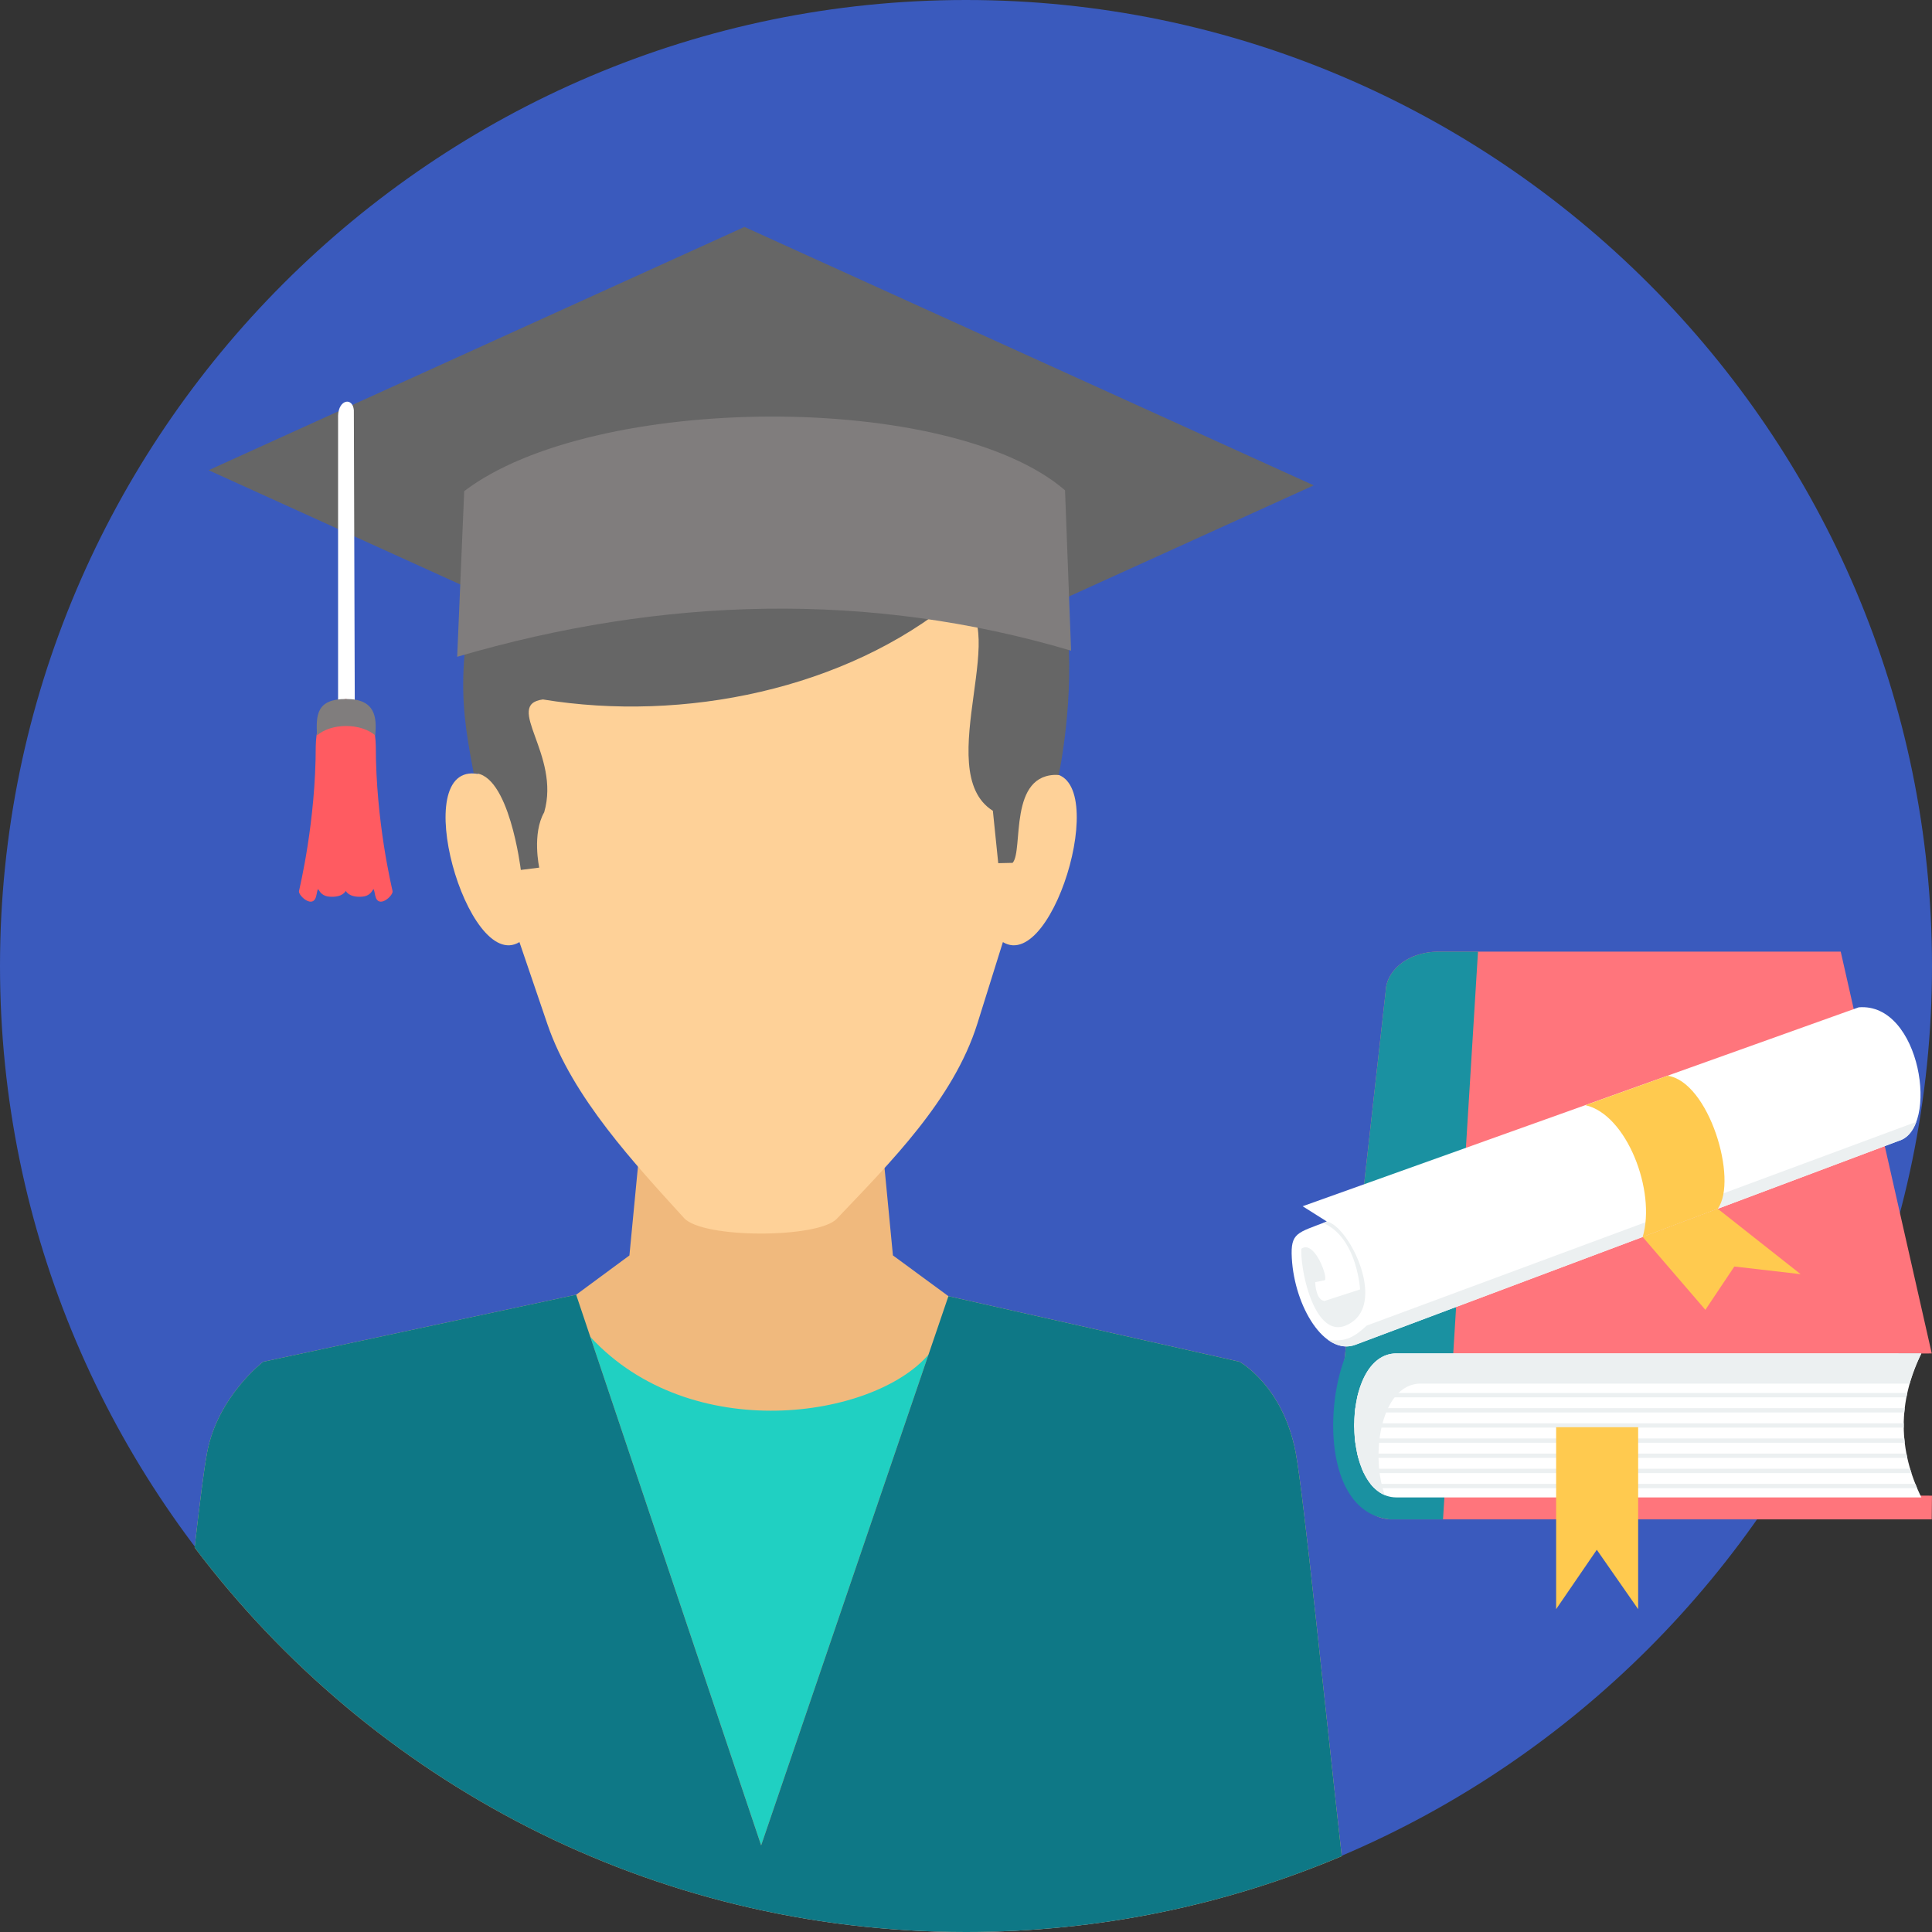 <svg width="200" height="200" viewBox="0 0 200 200" xmlns="http://www.w3.org/2000/svg"><rect x="0" y="0" width="200" height="200" fill="#333333" stroke="none"/><title>individual</title><g fill="none"><path d="M100 200c55.079 0 100-44.922 100-100C200 44.921 155.079 0 100 0S0 44.921 0 100c0 55.078 44.922 100 100 100z" fill="#3A5ABD"/><path fill="#666" d="M21.595 48.676l58.93 26.751 55.472-25.182-58.93-26.752-55.471 25.183z"/><path d="M67.056 110.173h23.479l1.901 19.787 5.745 4.219 30.14 6.789s4.483 2.467 5.8 9.363c.835 4.376 3.029 26.293 4.778 41.82C126.941 197.205 113.797 200 100 200c-32.625 0-61.597-15.626-79.851-39.799.516-4.552.982-8.205 1.3-9.87 1.106-5.797 5.8-9.362 5.8-9.362l32.397-6.94 5.511-4.065 1.901-19.79z" fill="#F0B97D"/><path d="M96.12 140.223c-5.667 6.62-24.588 9.477-35.01-1.83l17.686 52.638 17.324-50.807z" fill="#20D0C2"/><path d="M49.48 80.12c-7.363-1.306-1.086 20.683 4.292 17.405L56.66 106c2.6 7.636 9.157 14.587 14.15 20.09 1.948 2.149 13.88 2.112 15.809.083 5.528-5.812 12.093-12.34 14.56-20.216l2.64-8.432c5.386 3.274 11.65-18.711 4.293-17.405.51-17.118-11.595-33.725-29.315-33.801-17.72.076-29.824 16.683-29.315 33.8h-.002z" fill="#FED198"/><path d="M59.645 134.028l-32.397 6.94s-4.694 3.566-5.802 9.363c-.316 1.663-.782 5.316-1.299 9.867C38.4 184.372 67.374 200 99.998 200c13.798 0 26.943-2.795 38.901-7.85-1.75-15.525-3.942-37.443-4.778-41.82-1.318-6.894-5.801-9.361-5.801-9.361l-30.14-6.79-19.386 56.853-19.151-57.004h.002z" fill="#0E7886"/><path d="M99.932 49.69c2.08-.241 9.594 6.622 10.496 14.57.9 7.947-.829 15.959-.829 15.959-5.285-.257-3.621 7.826-4.773 9.104l-1.488.033-.556-5.424c-6.587-4.126 2.597-20.432-3.99-21.863-11.275 9.286-28 12.724-42.592 10.338-4.096.546 1.864 5.724.135 11.678-1.274 2.223-.514 5.73-.514 5.73l-1.905.24S52.71 80 49.037 80.039c-.89-4.635-1.258-7.399-1.012-11.503 1.258-21.01 29.501-32.972 51.907-18.846z" fill="#666"/><path d="M48.055 50.843c13.363-10.178 50.273-10.378 62.196-.09l.628 16.604c-20.806-6.174-42.279-5.612-63.552.634l.728-17.147v-.001z" fill="#807D7D"/><path d="M36.63 42.463l.093 29.437v.912h-1.725v-29.79c.059-1.689 1.515-1.921 1.632-.56z" fill="#FFF"/><path d="M32.686 77.21c0 7.84-1.645 14.588-1.736 15.039-.091.45 1.493 1.928 1.798.45.304-1.48-.03.03 1.372.127 1.38.095 1.666-.589 1.675-.61.01.021.298.705 1.675.61 1.402-.096 1.066-1.607 1.372-.127.306 1.478 1.89 0 1.797-.45-.091-.45-1.736-7.199-1.736-15.04-.074-3.002-1.25-4.417-3.109-4.85-1.858.433-3.035 1.848-3.107 4.85h-.001z" fill="#FF5B61"/><path d="M35.833 72.358c3.083 0 3.171 1.957 3.015 3.77-.68-.59-1.777-.973-3.015-.973-1.24 0-2.337.382-3.016.973-.109-2.104-.067-3.77 3.016-3.77z" fill="#807D7D"/><path d="M149.025 98.512h41.526l9.423 41.596-3.45.018-.083 14.686 3.557.019-.024 2.454h-56.136c-5.314-.412-4.84-9.856-5.123-12.385l4.73-42.285c.018-1.88 1.973-4.104 5.578-4.104h.001z" fill="#FF757C"/><path d="M149.025 98.512h3.977l-3.62 58.773h-5.543c-6.512-.739-6.759-11.093-4.645-16.658l4.25-38.012c.02-1.88 1.976-4.103 5.58-4.103z" fill="#1A91A1"/><path d="M144.562 140.104h54.337c-2.465 5.038-2.401 10.006 0 14.908h-54.337c-5.829 0-5.828-14.908 0-14.908z" fill="#FFF"/><path d="M140.61 144.202h56.835c-.033.15-.064.298-.093.447h-56.851c.033-.15.07-.299.11-.447zm56.57 1.57c-.019.148-.034.297-.048.447h-56.88c.015-.15.032-.3.052-.448h56.875zm-.104 1.566c-.002.15-.002.298 0 .448h-56.883a13.49 13.49 0 0 1 0-.448h56.883zm.058 1.568c.013.15.029.297.046.448h-56.874c-.02-.149-.037-.298-.051-.448h56.879zm.22 1.567c.029.15.06.298.092.448h-56.833a9.743 9.743 0 0 1-.109-.448h56.85zm.38 1.568c.045.15.092.298.14.448h-56.686a7.423 7.423 0 0 1-.199-.448h56.746zm.545 1.569c.059.149.121.298.185.448h-56.18c-.145-.14-.28-.29-.405-.448h56.4z" fill="#ECF0F1"/><path fill="#FFCA4F" d="M161.09 147.742h8.491v18.837l-4.281-6.146-4.21 6.146v-18.837z"/><path d="M134.849 124.87l57.566-20.592c6.449-.535 8.378 12.583 4.15 13.82l-56.242 21.108c-3.194 1.204-6.318-3.932-6.595-8.967-.149-2.675.58-2.595 3.625-3.789l-2.503-1.58h-.001z" fill="#FFF"/><path d="M198.374 116.136c-.366.992-.963 1.714-1.81 1.962l-56.24 21.107c-.98.37-1.951.142-2.836-.493 1.595.16 2.468-.052 3.987-1.485l56.9-21.091z" fill="#ECF0F1"/><g fill="#FFCA4F"><path d="M172.629 111.36c4.276.616 7.33 10.767 5.193 13.772l-7.772 2.918c1.409-4.763-1.664-12.695-5.933-13.643l8.512-3.047z"/><path d="M186.4 131.902l-8.579-6.77-7.771 2.918 6.49 7.543 2.999-4.483z"/></g><path d="M136.978 126.607l.375-.157c2.351.476 6.473 8.901 1.956 10.77-3.213 1.331-4.709-5.639-4.592-7.95 1.377-.986 2.863 3.176 2.388 3.27l-.955.189s.03 1.821.954 1.948l3.69-1.194s-.299-5.37-3.815-6.875h-.001zm13.27 16.623h47.44a18.836 18.836 0 0 1 1.205-3.116c0-.004.004-.007.005-.01H144.56c-5.395 0-5.796 12.766-1.207 14.671-1.554-4.396-.313-11.545 3.724-11.545h3.17z" fill="#ECF0F1"/></g></svg>